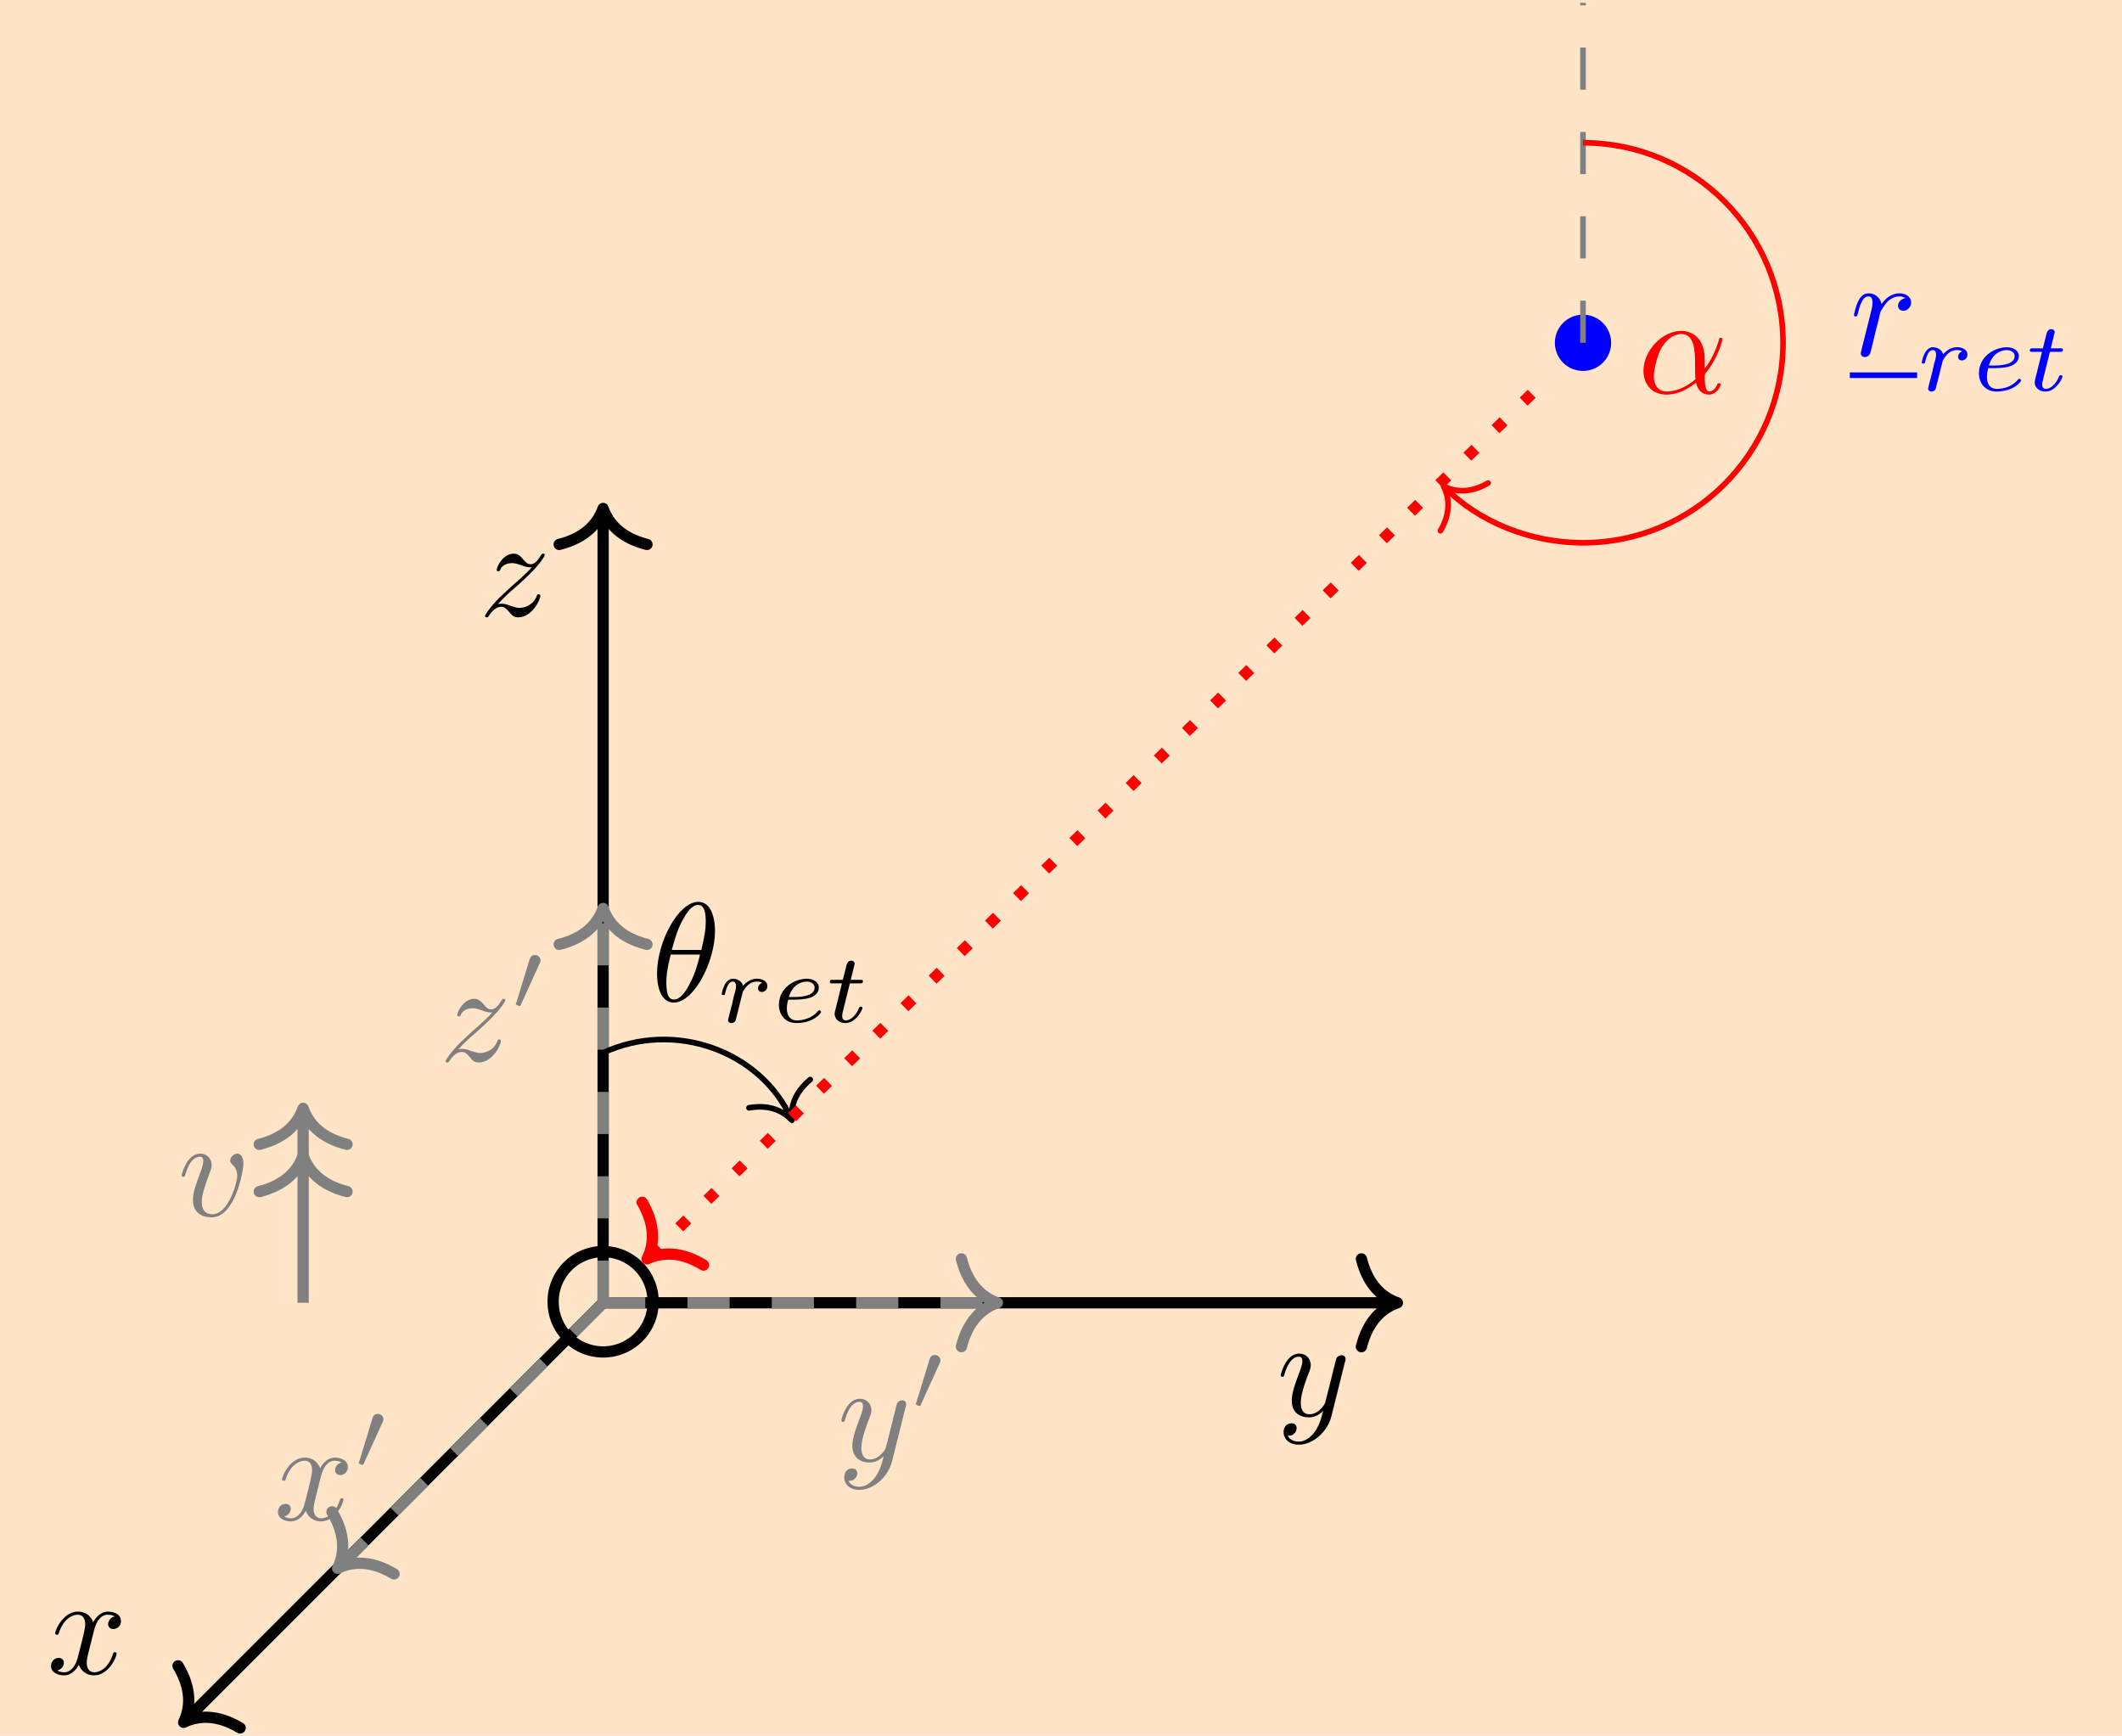 <svg data-optimized="true" xmlns="http://www.w3.org/2000/svg" xmlns:xlink="http://www.w3.org/1999/xlink" width="200.529" height="164.019" viewBox="0 0 150.397 123.014"><defs><symbol id="a" overflow="visible"><path d="M4.844-3.797c.047-.14.047-.156.047-.234 0-.172-.141-.266-.297-.266a.46.46 0 0 0-.344.203c-.016.063-.11.36-.14.547-.079.25-.141.531-.204.797L3.453-.953c-.031.14-.469.844-1.125.844-.5 0-.61-.438-.61-.813 0-.453.173-1.078.5-1.953.157-.406.204-.516.204-.719 0-.437-.313-.812-.813-.812-.953 0-1.312 1.453-1.312 1.531 0 .11.094.11.11.11.109 0 .109-.032.156-.188.28-.938.671-1.235 1.015-1.235.078 0 .25 0 .25.313 0 .25-.11.516-.172.703-.406 1.063-.578 1.625-.578 2.094 0 .89.625 1.187 1.219 1.187.39 0 .719-.171 1-.453-.125.516-.25 1.016-.64 1.547-.266.328-.641.625-1.094.625-.141 0-.594-.031-.766-.422.156 0 .297 0 .422-.125a.5.5 0 0 0 .203-.406c0-.312-.266-.344-.36-.344C.829.531.5.687.5 1.171c0 .5.438.876 1.063.876 1.015 0 2.046-.906 2.328-2.031Zm0 0" style="stroke:none"/></symbol><symbol id="b" overflow="visible"><path d="M1.328-.828c.531-.578.828-.828 1.188-1.14 0 0 .609-.532.968-.891.954-.922 1.172-1.407 1.172-1.453 0-.094-.093-.094-.11-.094-.077 0-.093.015-.155.11-.297.484-.5.64-.735.64-.25 0-.36-.156-.515-.328-.188-.22-.36-.422-.688-.422-.75 0-1.203.922-1.203 1.14 0 .047.031.11.11.11.093 0 .109-.047.14-.11.188-.468.766-.468.844-.468.203 0 .39.062.625.14.406.156.515.156.765.156-.359.422-1.187 1.141-1.375 1.297l-.906.844C.781-.625.422-.062.422.016c0 .093.11.093.125.093C.625.11.64.094.703-.016c.235-.359.531-.625.86-.625.218 0 .328.094.578.375.156.22.343.375.625.375 1 0 1.578-1.265 1.578-1.53 0-.048-.047-.11-.125-.11-.094 0-.11.062-.14.14-.235.641-.876.829-1.204.829-.187 0-.375-.063-.578-.125-.344-.125-.5-.172-.703-.172-.016 0-.172 0-.266.03m0 0" style="stroke:none"/></symbol><symbol id="d" overflow="visible"><path d="M3.328-3.016c.063-.25.297-1.171.985-1.171.046 0 .296 0 .5.125a.58.58 0 0 0-.47.546c0 .157.11.344.376.344a.546.546 0 0 0 .531-.578c0-.516-.578-.656-.922-.656-.578 0-.922.531-1.047.75-.25-.656-.781-.75-1.078-.75-1.031 0-1.61 1.281-1.61 1.531 0 .11.11.11.126.11.078 0 .11-.032.125-.11.344-1.062 1-1.312 1.344-1.312.187 0 .53.093.53.671 0 .313-.171.97-.53 2.375-.157.61-.516 1.032-.954 1.032-.062 0-.28 0-.5-.125.25-.063.47-.266.47-.547 0-.266-.22-.344-.36-.344-.313 0-.547.25-.547.578 0 .453.484.656.922.656.672 0 1.031-.703 1.047-.75.125.36.484.75 1.078.75 1.031 0 1.594-1.28 1.594-1.53 0-.11-.079-.11-.11-.11-.094 0-.11.047-.14.11-.329 1.077-1 1.312-1.313 1.312-.39 0-.547-.313-.547-.657 0-.218.047-.437.156-.875Zm0 0" style="stroke:none"/></symbol><symbol id="f" overflow="visible"><path d="M4.672-3.703c0-.547-.266-.703-.438-.703-.25 0-.5.265-.5.484 0 .125.047.188.157.297.218.203.343.453.343.813 0 .421-.609 2.703-1.765 2.703-.516 0-.75-.344-.75-.875 0-.547.281-1.282.578-2.11.078-.172.125-.312.125-.5 0-.437-.313-.812-.813-.812-.937 0-1.312 1.453-1.312 1.531 0 .11.094.11.11.11.109 0 .109-.032.156-.188.296-1 .718-1.235 1.015-1.235.078 0 .25 0 .25.313 0 .25-.11.531-.172.703-.437 1.156-.562 1.61-.562 2.047 0 1.078.875 1.234 1.328 1.234 1.672 0 2.25-3.296 2.25-3.812m0 0" style="stroke:none"/></symbol><symbol id="g" overflow="visible"><path d="M4.531-4.984c0-.657-.172-2.047-1.187-2.047-1.39 0-2.922 2.812-2.922 5.094C.422-1 .703.108 1.609.108c1.407 0 2.922-2.859 2.922-5.093M1.47-3.625c.172-.625.375-1.422.781-2.14.266-.485.625-1.048 1.078-1.048.485 0 .547.641.547 1.204 0 .5-.078 1-.312 1.984Zm2 .328c-.11.453-.313 1.297-.703 2.016-.344.687-.72 1.172-1.157 1.172-.328 0-.53-.297-.53-1.22 0-.421.062-1 .312-1.968Zm0 0" style="stroke:none"/></symbol><symbol id="k" overflow="visible"><path d="M.875-.594c-.031.156-.094.39-.094.438 0 .172.14.265.297.265a.41.41 0 0 0 .375-.28c.016-.032.344-1.391.39-1.579.079-.328.266-1.016.313-1.297.047-.125.328-.594.563-.812.078-.063.375-.328.797-.328.265 0 .406.125.422.125-.297.046-.516.28-.516.546 0 .157.11.344.375.344s.547-.234.547-.594c0-.343-.313-.64-.828-.64-.641 0-1.078.484-1.266.765-.094-.453-.453-.765-.922-.765-.453 0-.64.39-.734.562-.172.344-.297.938-.297.969 0 .11.094.11.11.11.109 0 .109-.016.171-.235.172-.703.375-1.187.735-1.187.156 0 .296.078.296.453 0 .218-.03.328-.156.843Zm0 0" style="stroke:none"/></symbol><symbol id="l" overflow="visible"><path d="M4.75-2.36c0-1.562-.922-2.046-1.656-2.046-1.375 0-2.688 1.422-2.688 2.828C.406-.641 1 .109 2.031.109c.625 0 1.344-.234 2.094-.843.125.53.453.843.906.843.532 0 .844-.546.844-.703 0-.078-.062-.11-.125-.11-.062 0-.094.032-.125.11-.187.485-.547.485-.562.485-.313 0-.313-.782-.313-1.016 0-.203 0-.234.11-.344C5.796-2.656 6-3.812 6-3.812c0-.032-.016-.11-.125-.11-.094 0-.094.031-.14.219-.188.625-.516 1.375-.985 1.969ZM4.094-.983c-.89.765-1.657.875-2.047.875-.594 0-.906-.453-.906-1.094 0-.484.265-1.563.578-2.063.468-.734 1.015-.921 1.36-.921.983 0 .983 1.312.983 2.078 0 .375 0 .953.032 1.125m0 0" style="stroke:none"/></symbol><symbol id="e" overflow="visible"><path d="M2.016-3.297c.062-.11.062-.172.062-.219 0-.218-.187-.375-.406-.375-.266 0-.344.22-.375.329L.375-.547a.3.3 0 0 0-.047.11c0 .078.219.156.281.156.047 0 .047-.016.094-.125Zm0 0" style="stroke:none"/></symbol><symbol id="h" overflow="visible"><path d="M1.64-1.406c0-.047.173-.672.173-.703.015-.063.218-.407.453-.578.062-.047.25-.188.562-.188a.7.7 0 0 1 .375.094.41.41 0 0 0-.297.39c0 .141.11.25.266.25.172 0 .39-.125.39-.421 0-.36-.374-.516-.734-.516s-.672.156-.984.5c-.125-.422-.547-.5-.719-.5-.25 0-.422.172-.547.36A2.4 2.4 0 0 0 .328-2c0 .078.094.078.125.078.094 0 .094-.016.14-.203.11-.422.25-.75.516-.75.188 0 .235.156.235.344 0 .125-.063.39-.125.578-.047.187-.11.469-.14.625l-.235.89C.828-.343.78-.171.78-.156c0 .156.125.219.235.219s.25-.063.297-.188c.015-.047.093-.36.14-.531Zm0 0" style="stroke:none"/></symbol><symbol id="i" overflow="visible"><path d="M1.563-1.594c.187 0 .75-.015 1.125-.14.515-.188.609-.516.609-.72 0-.39-.39-.624-.86-.624-.843 0-1.968.64-1.968 1.844 0 .703.437 1.297 1.25 1.297 1.187 0 1.734-.688 1.734-.782 0-.047-.062-.125-.125-.125-.031 0-.047.016-.11.078-.546.641-1.359.641-1.484.641-.421 0-.703-.281-.703-.844 0-.094 0-.234.094-.625Zm-.391-.187c.297-1.016 1.062-1.094 1.266-1.094.296 0 .562.156.562.422 0 .672-1.187.672-1.484.672Zm0 0" style="stroke:none"/></symbol><symbol id="j" overflow="visible"><path d="M1.719-2.75h.703c.14 0 .219 0 .219-.156C2.64-3 2.562-3 2.438-3H1.78l.25-1.031a.3.3 0 0 0 .031-.094c0-.14-.109-.234-.25-.234-.171 0-.265.125-.328.297-.046.187.047-.157-.265 1.062H.516c-.125 0-.22 0-.22.156 0 .094.079.094.204.094h.656L.75-1.11c-.047.173-.11.423-.11.516 0 .407.36.657.75.657.782 0 1.22-.97 1.22-1.063 0-.094-.094-.094-.11-.094-.094 0-.094.016-.156.14-.188.438-.547.829-.922.829-.156 0-.25-.094-.25-.344 0-.062.031-.219.047-.281Zm0 0" style="stroke:none"/></symbol><clipPath id="c"><path d="M2 81h53v42.016H2Zm0 0"/></clipPath></defs><path d="M0 123.016h150.398V0H0Zm0 0" style="stroke:none;fill-rule:nonzero;fill:#ffe4c8;fill-opacity:1"/><path d="M3.544 0A3.543 3.543 0 1 1-3.54 0a3.543 3.543 0 0 1 7.085 0ZM.001 0h55.895" style="fill:none;stroke-width:.797;stroke-linecap:butt;stroke-linejoin:miter;stroke:#000;stroke-opacity:1;stroke-miterlimit:10" transform="matrix(1 0 0 -1 42.745 92.324)"/><path d="M-2.55 3.11C-2.087 1.245-1.048.362 0 0c-1.047-.363-2.086-1.242-2.55-3.11" style="fill:none;stroke-width:.797;stroke-linecap:round;stroke-linejoin:round;stroke:#000;stroke-opacity:1;stroke-miterlimit:10" transform="matrix(1 0 0 -1 99.04 92.324)"/><use xlink:href="#a" x="90.476" y="100.333" style="fill:#000;fill-opacity:1"/><path d="M.001 0v55.894" style="fill:none;stroke-width:.797;stroke-linecap:butt;stroke-linejoin:miter;stroke:#000;stroke-opacity:1;stroke-miterlimit:10" transform="matrix(1 0 0 -1 42.745 92.324)"/><path d="M-2.552 3.112C-2.084 1.245-1.044.362-.002 0c-1.042-.363-2.082-1.242-2.55-3.11" style="fill:none;stroke-width:.797;stroke-linecap:round;stroke-linejoin:round;stroke:#000;stroke-opacity:1;stroke-miterlimit:10" transform="matrix(0 -1 -1 0 42.745 36.03)"/><use xlink:href="#b" x="33.955" y="43.641" style="fill:#000;fill-opacity:1"/><g clip-path="url(#c)"><path d="m.001 0-29.45-29.45" style="fill:none;stroke-width:.797;stroke-linecap:butt;stroke-linejoin:miter;stroke:#000;stroke-opacity:1;stroke-miterlimit:10" transform="matrix(1 0 0 -1 42.745 92.324)"/></g><path d="M-2.552 3.111C-2.082 1.244-1.047.363 0 .001c-1.044-.365-2.086-1.246-2.55-3.113" style="fill:none;stroke-width:.797;stroke-linecap:round;stroke-linejoin:round;stroke:#000;stroke-opacity:1;stroke-miterlimit:10" transform="scale(-1 1)rotate(45 -153.841 45.317)"/><use xlink:href="#d" x="3.321" y="118.617" style="fill:#000;fill-opacity:1"/><path d="M.001 0h27.547" style="fill:none;stroke-width:.797;stroke-linecap:butt;stroke-linejoin:miter;stroke:gray;stroke-opacity:1;stroke-dasharray:2.989,2.989;stroke-miterlimit:10" transform="matrix(1 0 0 -1 42.745 92.324)"/><path d="M-2.552 3.11C-2.083 1.245-1.044.362-.002 0c-1.042-.363-2.081-1.242-2.55-3.11" style="fill:none;stroke-width:.797;stroke-linecap:round;stroke-linejoin:round;stroke:gray;stroke-opacity:1;stroke-miterlimit:10" transform="matrix(1 0 0 -1 70.693 92.324)"/><use xlink:href="#a" x="59.335" y="103.533" style="fill:gray;fill-opacity:1"/><use xlink:href="#e" x="64.577" y="99.918" style="fill:gray;fill-opacity:1"/><path d="M.001 0v27.55" style="fill:none;stroke-width:.797;stroke-linecap:butt;stroke-linejoin:miter;stroke:gray;stroke-opacity:1;stroke-dasharray:2.989,2.989;stroke-miterlimit:10" transform="matrix(1 0 0 -1 42.745 92.324)"/><path d="M-2.55 3.112C-2.085 1.245-1.046.362.001 0c-1.047-.363-2.086-1.242-2.55-3.11" style="fill:none;stroke-width:.797;stroke-linecap:round;stroke-linejoin:round;stroke:gray;stroke-opacity:1;stroke-miterlimit:10" transform="matrix(0 -1 -1 0 42.745 64.376)"/><use xlink:href="#b" x="31.16" y="75.187" style="fill:gray;fill-opacity:1"/><use xlink:href="#e" x="36.231" y="71.572" style="fill:gray;fill-opacity:1"/><path d="m.001 0-18.535-18.535" style="fill:none;stroke-width:.797;stroke-linecap:butt;stroke-linejoin:miter;stroke:gray;stroke-opacity:1;stroke-dasharray:2.989,2.989;stroke-miterlimit:10" transform="matrix(1 0 0 -1 42.745 92.324)"/><path d="M-2.548 3.111c.464-1.867 1.5-2.748 2.547-3.11-1.044-.365-2.086-1.246-2.55-3.113" style="fill:none;stroke-width:.797;stroke-linecap:round;stroke-linejoin:round;stroke:gray;stroke-opacity:1;stroke-miterlimit:10" transform="scale(-1 1)rotate(45 -146.124 26.687)"/><use xlink:href="#d" x="19.402" y="107.704" style="fill:gray;fill-opacity:1"/><use xlink:href="#e" x="25.096" y="104.088" style="fill:gray;fill-opacity:1"/><path d="M-21.26 0v13.379" style="fill:none;stroke-width:.797;stroke-linecap:butt;stroke-linejoin:miter;stroke:gray;stroke-opacity:1;stroke-miterlimit:10" transform="matrix(1 0 0 -1 42.745 92.324)"/><path d="M-2.55 3.11C-2.085 1.245-1.046.366.001.002c-1.047-.363-2.086-1.246-2.55-3.113" style="fill:none;stroke-width:.797;stroke-linecap:round;stroke-linejoin:round;stroke:gray;stroke-opacity:1;stroke-miterlimit:10" transform="matrix(0 -1 -1 0 21.486 81.896)"/><path d="M-2.55 3.11C-2.084 1.245-1.044.366.002.002c-1.046-.363-2.086-1.246-2.55-3.113" style="fill:none;stroke-width:.797;stroke-linecap:round;stroke-linejoin:round;stroke:gray;stroke-opacity:1;stroke-miterlimit:10" transform="matrix(0 -1 -1 0 21.486 78.548)"/><use xlink:href="#f" x="12.58" y="86.159" style="fill:gray;fill-opacity:1"/><path d="M.001 17.719c5.082 2.343 11.117.12 13.297-4.602" style="fill:none;stroke-width:.399;stroke-linecap:butt;stroke-linejoin:miter;stroke:#000;stroke-opacity:1;stroke-miterlimit:10" transform="matrix(1 0 0 -1 42.745 92.324)"/><path d="M-2.072 2.392C-1.693.957-.85.279-.002-.001c-.847-.28-1.693-.956-2.071-2.391" style="fill:none;stroke-width:.399;stroke-linecap:round;stroke-linejoin:round;stroke:#000;stroke-opacity:1;stroke-miterlimit:10" transform="matrix(.419 .908 .908 -.419 56.126 79.388)"/><use xlink:href="#g" x="46.145" y="70.942" style="fill:#000;fill-opacity:1"/><use xlink:href="#h" x="50.822" y="72.437" style="fill:#000;fill-opacity:1"/><g style="fill:#000;fill-opacity:1"><use xlink:href="#i" x="54.737" y="72.437"/><use xlink:href="#j" x="58.517" y="72.437"/></g><path d="M3.403 3.394 66.614 65.2" style="fill:none;stroke-width:.797;stroke-linecap:butt;stroke-linejoin:miter;stroke:red;stroke-opacity:1;stroke-dasharray:.797,1.993;stroke-miterlimit:10" transform="matrix(1 0 0 -1 42.745 92.324)"/><path d="M-2.55 3.111C-2.084 1.247-1.046.363.002 0-1.047-.363-2.084-1.245-2.552-3.11" style="fill:none;stroke-width:.797;stroke-linecap:round;stroke-linejoin:round;stroke:red;stroke-opacity:1;stroke-miterlimit:10" transform="matrix(-.715 .699 .699 .715 45.865 89.21)"/><path d="M114.188 24.293a1.99 1.99 0 0 0-1.993-1.992 1.99 1.99 0 0 0-1.992 1.992 1.99 1.99 0 0 0 1.992 1.992 1.99 1.99 0 0 0 1.993-1.992m0 0" style="stroke:none;fill-rule:nonzero;fill:#00f;fill-opacity:1"/><use xlink:href="#k" x="131.104" y="25.193" style="fill:#00f;fill-opacity:1"/><path d="M.001-.002h4.77" style="fill:none;stroke-width:.398;stroke-linecap:butt;stroke-linejoin:miter;stroke:#00f;stroke-opacity:1;stroke-miterlimit:10" transform="matrix(1 0 0 -1 131.104 26.588)"/><use xlink:href="#h" x="135.875" y="27.684" style="fill:#00f;fill-opacity:1"/><g style="fill:#00f;fill-opacity:1"><use xlink:href="#i" x="139.79" y="27.684"/><use xlink:href="#j" x="143.57" y="27.684"/></g><path d="M69.45 68.031v24.094" style="fill:none;stroke-width:.399;stroke-linecap:butt;stroke-linejoin:miter;stroke:gray;stroke-opacity:1;stroke-dasharray:2.989,2.989;stroke-miterlimit:10" transform="matrix(1 0 0 -1 42.745 92.324)"/><path d="M69.45 82.207c7.828 0 14.176-6.348 14.176-14.176S77.278 53.859 69.45 53.859c-3.758 0-7.363 1.492-9.742 3.867" style="fill:none;stroke-width:.399;stroke-linecap:butt;stroke-linejoin:miter;stroke:red;stroke-opacity:1;stroke-miterlimit:10" transform="matrix(1 0 0 -1 42.745 92.324)"/><path d="M-2.074 2.39C-1.694.956-.851.279 0 .003-.85-.28-1.693-.957-2.072-2.39" style="fill:none;stroke-width:.399;stroke-linecap:round;stroke-linejoin:round;stroke:red;stroke-opacity:1;stroke-miterlimit:10" transform="scale(-1 1)rotate(-45 -9.565 140.733)"/><use xlink:href="#l" x="116.074" y="27.855" style="fill:red;fill-opacity:1"/></svg>